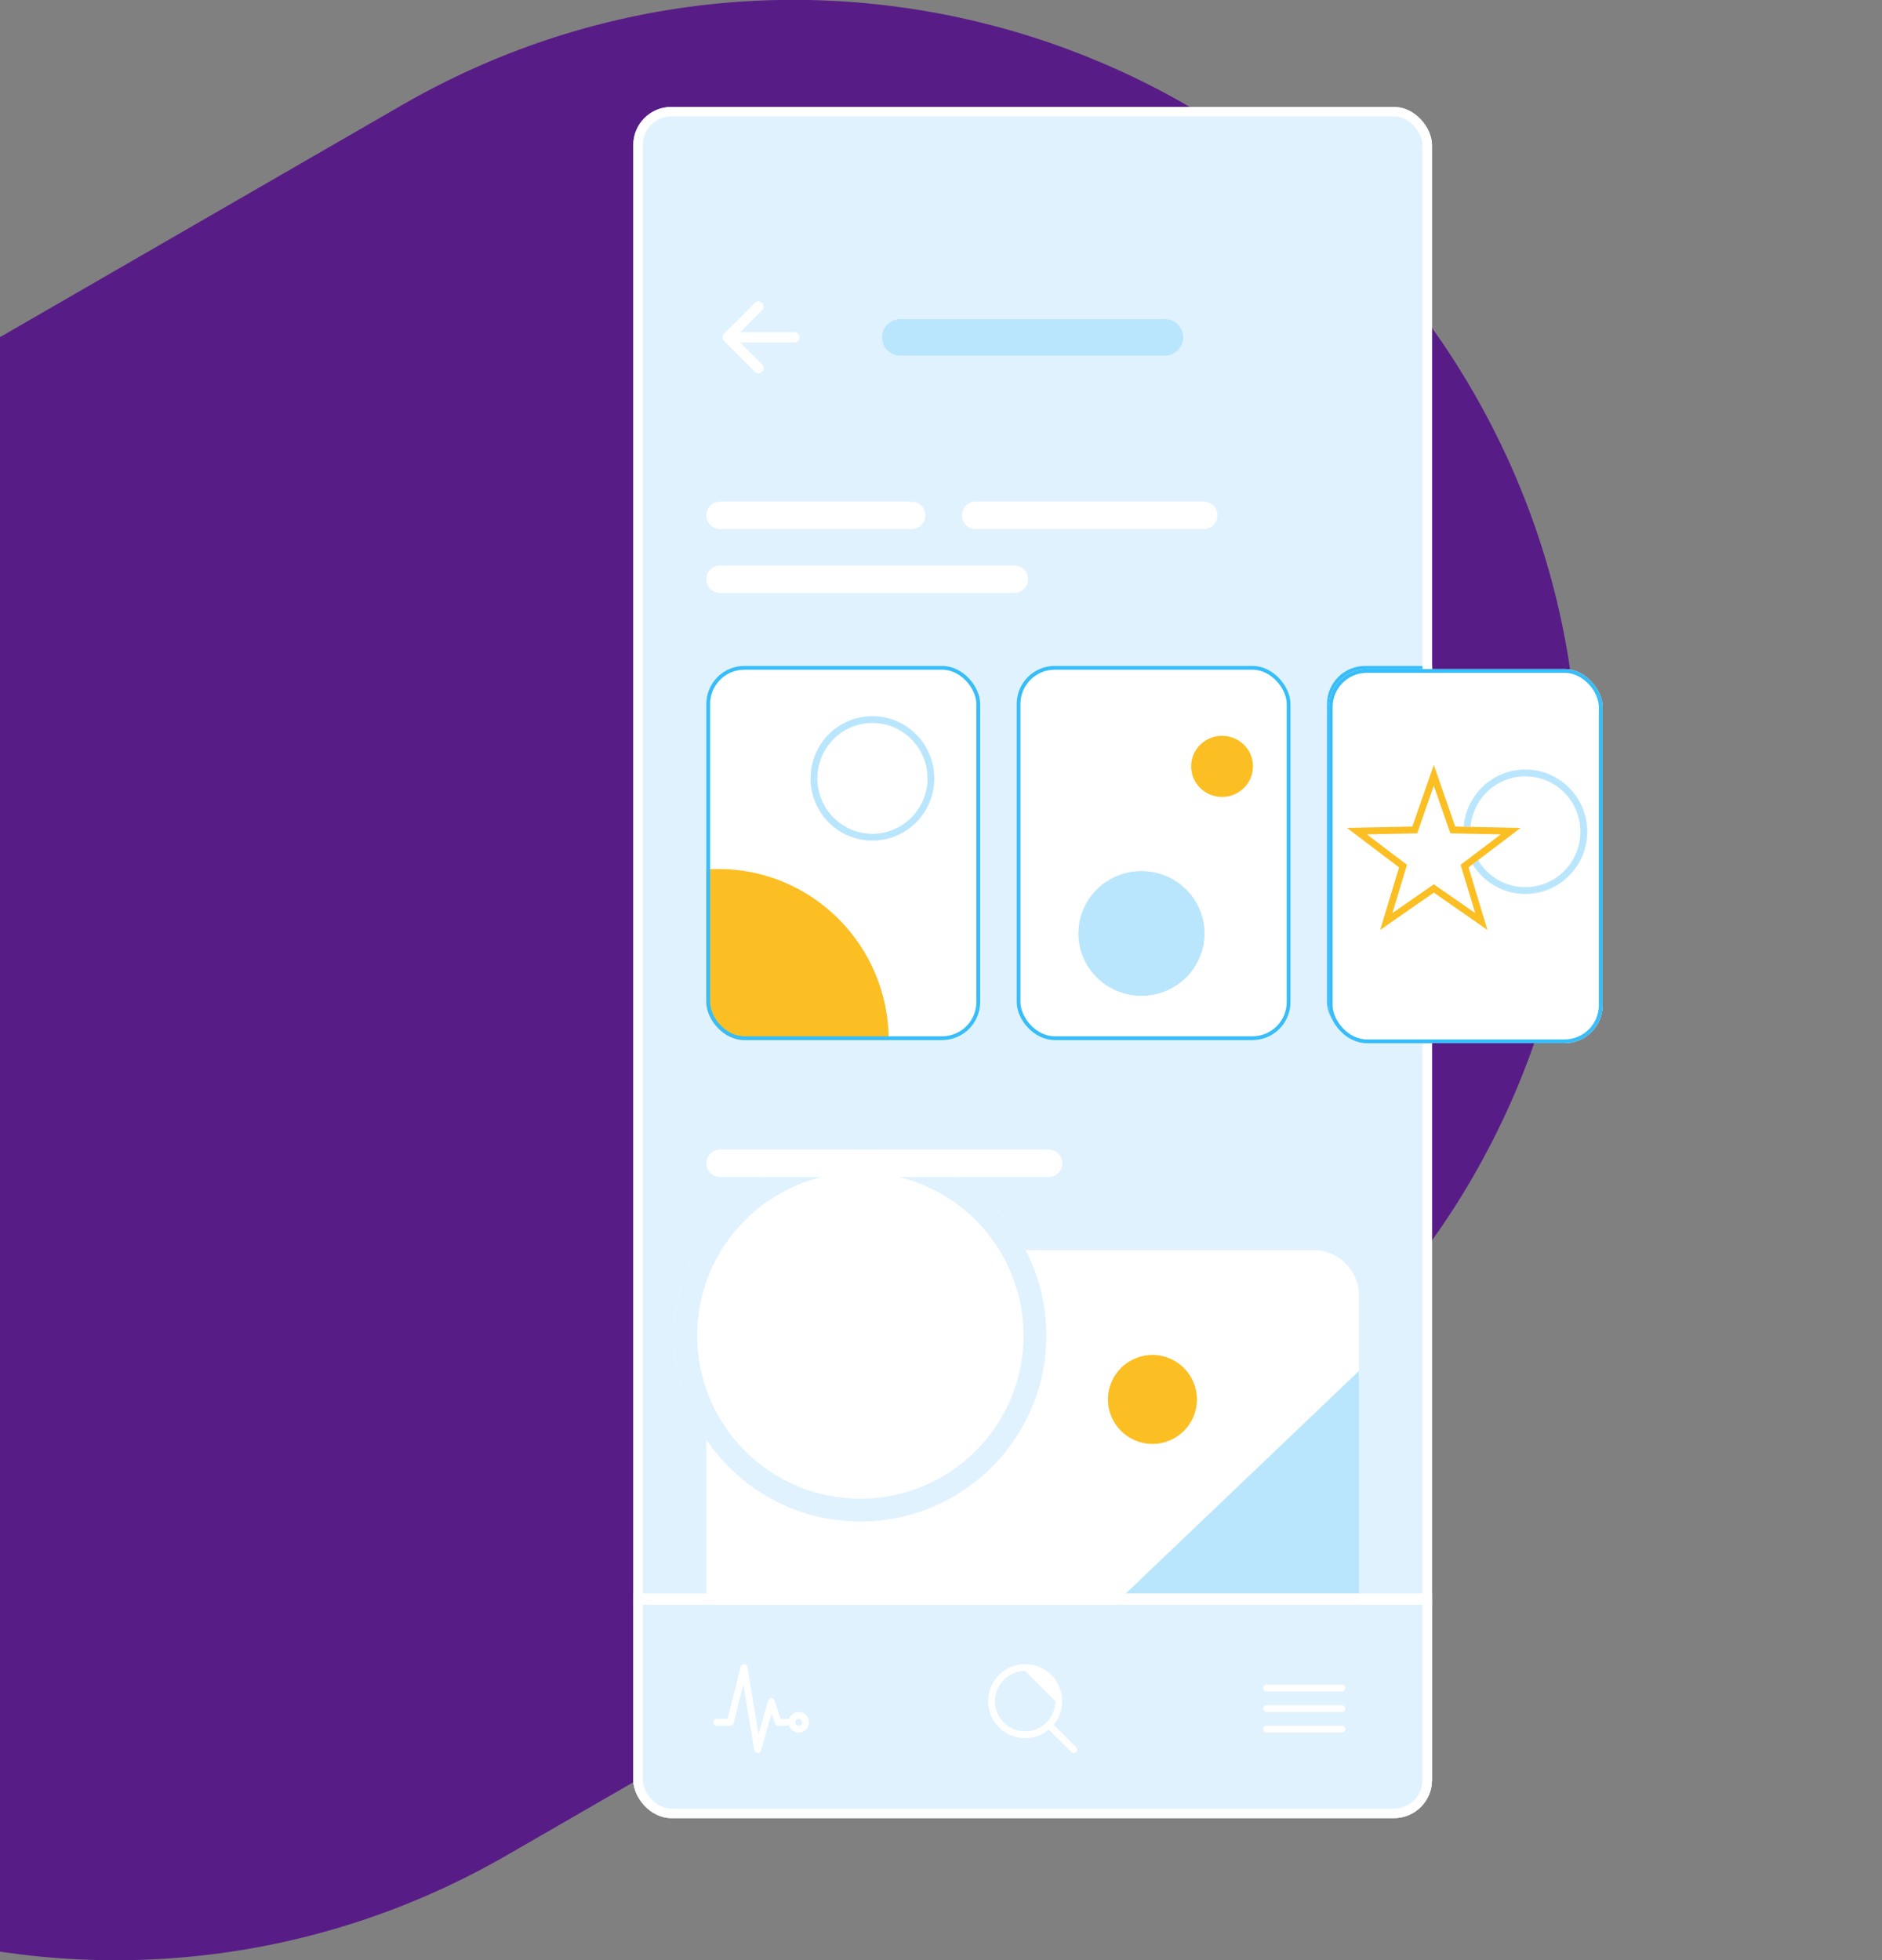 <?xml version="1.0" encoding="UTF-8" standalone="no" ?>
<!DOCTYPE svg PUBLIC "-//W3C//DTD SVG 1.1//EN" "http://www.w3.org/Graphics/SVG/1.1/DTD/svg11.dtd">
<svg xmlns="http://www.w3.org/2000/svg" xmlns:xlink="http://www.w3.org/1999/xlink" version="1.1" width="960" height="1000" viewBox="0 0 960 1000" xml:space="preserve">
<rect x="0" y="0" width="960" height="1000" fill="#808080" stroke="none"/>
<desc>Created with Fabric.js 5.2.4</desc>
<defs>
</defs>
<rect x="0" y="0" width="100%" height="100%" fill="transparent"></rect>
<g transform="matrix(0 0 0 0 0 0)" id="4dc1a602-747f-46a0-b26e-a8a025472d27"  >
</g>
<g transform="matrix(1 0 0 1 480 500)" id="80718238-1685-4766-81e3-54faac4b0709"  >
<rect style="stroke: none; stroke-width: 1; stroke-dasharray: none; stroke-linecap: butt; stroke-dashoffset: 0; stroke-linejoin: miter; stroke-miterlimit: 4; fill: rgb(255,255,255); fill-rule: nonzero; opacity: 1; visibility: hidden;" vector-effect="non-scaling-stroke"  x="-480" y="-500" rx="0" ry="0" width="960" height="1000" />
</g>
<g transform="matrix(1 0 0 1 231.88 500)"  >
<path style="stroke: rgb(0,0,0); stroke-width: 0; stroke-dasharray: none; stroke-linecap: butt; stroke-dashoffset: 0; stroke-linejoin: miter; stroke-miterlimit: 4; fill: rgb(88,28,135); fill-rule: nonzero; opacity: 1;" vector-effect="non-scaling-stroke"  transform=" translate(-0.27, -500.07)" d="M 27.068 946.479 C -164.249 1056.93 -408.886 991.386 -519.343 800.068 C -629.8 608.751 -564.25 364.115 -372.933 253.657 L -26.522 53.657 C 164.795 -56.8 409.432 8.75 519.892 200.067 C 630.342 391.385 564.792 636.021 373.479 746.478 L 27.068 946.479 Z" stroke-linecap="round" />
</g>
<g transform="matrix(0.97 0 0 0.97 548.01 491.05)"  >
<g style="" vector-effect="non-scaling-stroke"   >
		<g transform="matrix(1 0 0 1 -21.92 0)" clip-path="url(#CLIPPATH_44)"  >
<clipPath id="CLIPPATH_44" >
	<rect transform="matrix(1 0 0 1 0 0)" id="clip0_1_158" x="-210" y="-450" rx="20" ry="20" width="420" height="900" />
</clipPath>
<path style="stroke: none; stroke-width: 1; stroke-dasharray: none; stroke-linecap: butt; stroke-dashoffset: 0; stroke-linejoin: miter; stroke-miterlimit: 4; fill: rgb(224,242,254); fill-rule: nonzero; opacity: 1;" vector-effect="non-scaling-stroke"  transform=" translate(-230, -460)" d="M 20 10 L 440 10 L 440 910 L 20 910 L 20 10 Z" stroke-linecap="round" />
</g>
		<g transform="matrix(1 0 0 1 -21.92 268.8)" clip-path="url(#CLIPPATH_45)"  >
<clipPath id="CLIPPATH_45" >
	<rect transform="matrix(1 0 0 1 0 -268.8)" id="clip0_1_158" x="-210" y="-450" rx="20" ry="20" width="420" height="900" />
</clipPath>
<path style="stroke: none; stroke-width: 1; stroke-dasharray: none; stroke-linecap: butt; stroke-dashoffset: 0; stroke-linejoin: miter; stroke-miterlimit: 4; fill: rgb(255,255,255); fill-rule: nonzero; opacity: 1;" vector-effect="non-scaling-stroke"  transform=" translate(-230, -728.8)" d="M 58.4 635.2 C 58.4 621.945 69.145 611.2 82.4 611.2 L 377.6 611.2 C 390.855 611.2 401.6 621.945 401.6 635.2 L 401.6 822.4 C 401.6 835.655 390.855 846.4 377.6 846.4 L 82.4 846.4 C 69.145 846.4 58.4 835.655 58.4 822.4 L 58.4 635.2 Z" stroke-linecap="round" />
</g>
		<g transform="matrix(1 0 0 1 41.08 229.8)" clip-path="url(#CLIPPATH_46)"  >
<clipPath id="CLIPPATH_46" >
	<rect transform="matrix(1 0 0 1 -63 -229.8)" id="clip0_1_158" x="-210" y="-450" rx="20" ry="20" width="420" height="900" />
</clipPath>
<path style="stroke: none; stroke-width: 1; stroke-dasharray: none; stroke-linecap: butt; stroke-dashoffset: 0; stroke-linejoin: miter; stroke-miterlimit: 4; fill: rgb(251,191,36); fill-rule: nonzero; opacity: 1;" vector-effect="non-scaling-stroke"  transform=" translate(-293, -689.8)" d="M 316.4 689.8 C 316.4 702.724 305.924 713.2 293 713.2 C 280.077 713.2 269.6 702.724 269.6 689.8 C 269.6 676.877 280.077 666.4 293 666.4 C 305.924 666.4 316.4 676.877 316.4 689.8 Z" stroke-linecap="round" />
</g>
		<g transform="matrix(1 0 0 1 -112.52 196.2)" clip-path="url(#CLIPPATH_47)"  >
<clipPath id="CLIPPATH_47" >
	<rect transform="matrix(1 0 0 1 90.6 -196.2)" id="clip0_1_158" x="-210" y="-450" rx="20" ry="20" width="420" height="900" />
</clipPath>
<path style="stroke: none; stroke-width: 1; stroke-dasharray: none; stroke-linecap: butt; stroke-dashoffset: 0; stroke-linejoin: miter; stroke-miterlimit: 4; fill: rgb(255,255,255); fill-rule: nonzero; opacity: 1;" vector-effect="non-scaling-stroke"  transform=" translate(-139.4, -656.2)" d="M 237.2 656.2 C 237.2 710.213 193.413 754 139.4 754 C 85.386 754 41.6 710.213 41.6 656.2 C 41.6 602.187 85.386 558.4 139.4 558.4 C 193.413 558.4 237.2 602.187 237.2 656.2 Z" stroke-linecap="round" />
</g>
		<g transform="matrix(1 0 0 1 -112.52 196.2)" clip-path="url(#CLIPPATH_48)"  >
<clipPath id="CLIPPATH_48" >
	<rect transform="matrix(1 0 0 1 90.6 -196.2)" id="clip0_1_158" x="-210" y="-450" rx="20" ry="20" width="420" height="900" />
</clipPath>
<path style="stroke: none; stroke-width: 1; stroke-dasharray: none; stroke-linecap: butt; stroke-dashoffset: 0; stroke-linejoin: miter; stroke-miterlimit: 4; fill: rgb(224,242,254); fill-rule: evenodd; opacity: 1;" vector-effect="non-scaling-stroke"  transform=" translate(-139.4, -656.2)" d="M 139.4 742 C 186.786 742 225.2 703.586 225.2 656.2 C 225.2 608.814 186.786 570.4 139.4 570.4 C 92.014 570.4 53.6 608.814 53.6 656.2 C 53.6 703.586 92.014 742 139.4 742 Z M 139.4 754 C 193.413 754 237.2 710.213 237.2 656.2 C 237.2 602.187 193.413 558.4 139.4 558.4 C 85.386 558.4 41.6 602.187 41.6 656.2 C 41.6 710.213 85.386 754 139.4 754 Z" stroke-linecap="round" />
</g>
		<g transform="matrix(1 0 0 1 44.08 315.6)" clip-path="url(#CLIPPATH_49)"  >
<clipPath id="CLIPPATH_49" >
	<rect transform="matrix(1 0 0 1 -66 -315.6)" id="clip0_1_158" x="-210" y="-450" rx="20" ry="20" width="420" height="900" />
</clipPath>
<path style="stroke: none; stroke-width: 1; stroke-dasharray: none; stroke-linecap: butt; stroke-dashoffset: 0; stroke-linejoin: miter; stroke-miterlimit: 4; fill: rgb(186,230,253); fill-rule: nonzero; opacity: 1;" vector-effect="non-scaling-stroke"  transform=" translate(-296, -775.6)" d="M 401.6 876.4 L 190.4 876.4 L 401.6 674.8 L 401.6 876.4 Z" stroke-linecap="round" />
</g>
		<g transform="matrix(1 0 0 1 -99.92 105.6)" clip-path="url(#CLIPPATH_50)"  >
<clipPath id="CLIPPATH_50" >
	<rect transform="matrix(1 0 0 1 78 -105.6)" id="clip0_1_158" x="-210" y="-450" rx="20" ry="20" width="420" height="900" />
</clipPath>
<path style="stroke: none; stroke-width: 1; stroke-dasharray: none; stroke-linecap: butt; stroke-dashoffset: 0; stroke-linejoin: miter; stroke-miterlimit: 4; fill: rgb(255,255,255); fill-rule: nonzero; opacity: 1;" vector-effect="non-scaling-stroke"  transform=" translate(-152, -565.6)" d="M 58.4 565.6 C 58.4 561.624 61.624 558.4 65.6 558.4 L 238.4 558.4 C 242.376 558.4 245.6 561.624 245.6 565.6 C 245.6 569.577 242.376 572.8 238.4 572.8 L 65.6 572.8 C 61.624 572.8 58.4 569.577 58.4 565.6 Z" stroke-linecap="round" />
</g>
		<g transform="matrix(1 0 0 1 -21.92 392.4)" clip-path="url(#CLIPPATH_51)"  >
<clipPath id="CLIPPATH_51" >
	<rect transform="matrix(1 0 0 1 0 -392.4)" id="clip0_1_158" x="-210" y="-450" rx="20" ry="20" width="420" height="900" />
</clipPath>
<path style="stroke: none; stroke-width: 1; stroke-dasharray: none; stroke-linecap: butt; stroke-dashoffset: 0; stroke-linejoin: miter; stroke-miterlimit: 4; fill: rgb(224,242,254); fill-rule: nonzero; opacity: 1;" vector-effect="non-scaling-stroke"  transform=" translate(-230, -852.4)" d="M 20 794.8 L 440 794.8 L 440 910 L 20 910 L 20 794.8 Z" stroke-linecap="round" />
</g>
		<g transform="matrix(1 0 0 1 -21.92 334.8)" clip-path="url(#CLIPPATH_52)"  >
<clipPath id="CLIPPATH_52" >
	<rect transform="matrix(1 0 0 1 0 -334.8)" id="clip0_1_158" x="-210" y="-450" rx="20" ry="20" width="420" height="900" />
</clipPath>
<path style="stroke: none; stroke-width: 1; stroke-dasharray: none; stroke-linecap: butt; stroke-dashoffset: 0; stroke-linejoin: miter; stroke-miterlimit: 4; fill: rgb(255,255,255); fill-rule: nonzero; opacity: 1;" vector-effect="non-scaling-stroke"  transform=" translate(-230, -794.8)" d="M 20 797.8 L 440 797.8 L 440 791.8 L 20 791.8 L 20 797.8 Z" stroke-linecap="round" />
</g>
		<g transform="matrix(1 0 0 1 -168.32 392.4)" clip-path="url(#CLIPPATH_53)"  >
<clipPath id="CLIPPATH_53" >
	<rect transform="matrix(1 0 0 1 146.4 -392.4)" id="clip0_1_158" x="-210" y="-450" rx="20" ry="20" width="420" height="900" />
</clipPath>
<path style="stroke: none; stroke-width: 1; stroke-dasharray: none; stroke-linecap: butt; stroke-dashoffset: 0; stroke-linejoin: miter; stroke-miterlimit: 4; fill: rgb(255,255,255); fill-rule: evenodd; opacity: 1;" vector-effect="non-scaling-stroke"  transform=" translate(-83.6, -852.4)" d="M 78.272 829.002 C 79.124 829.036 79.835 829.663 79.975 830.504 L 85.863 865.828 L 90.869 848.306 C 91.086 847.547 91.772 847.018 92.561 847.001 C 93.35 846.984 94.058 847.482 94.308 848.231 L 97.497 857.8 L 103.4 857.8 C 104.394 857.8 105.2 858.606 105.2 859.6 C 105.2 860.594 104.394 861.4 103.4 861.4 L 96.2 861.4 C 95.425 861.4 94.737 860.904 94.492 860.169 L 92.732 854.889 L 87.131 874.495 C 86.9 875.304 86.138 875.845 85.298 875.797 C 84.458 875.75 83.763 875.126 83.624 874.296 L 77.847 839.633 L 72.746 860.037 C 72.546 860.838 71.826 861.4 71 861.4 L 63.8 861.4 C 62.806 861.4 62 860.594 62 859.6 C 62 858.606 62.806 857.8 63.8 857.8 L 69.595 857.8 L 76.454 830.364 C 76.661 829.536 77.42 828.968 78.272 829.002 Z" stroke-linecap="round" />
</g>
		<g transform="matrix(1 0 0 1 -144.92 399.6)" clip-path="url(#CLIPPATH_54)"  >
<clipPath id="CLIPPATH_54" >
	<rect transform="matrix(1 0 0 1 123 -399.6)" id="clip0_1_158" x="-210" y="-450" rx="20" ry="20" width="420" height="900" />
</clipPath>
<path style="stroke: none; stroke-width: 1; stroke-dasharray: none; stroke-linecap: butt; stroke-dashoffset: 0; stroke-linejoin: miter; stroke-miterlimit: 4; fill: rgb(255,255,255); fill-rule: evenodd; opacity: 1;" vector-effect="non-scaling-stroke"  transform=" translate(-107, -859.6)" d="M 107 857.8 C 106.006 857.8 105.2 858.606 105.2 859.6 C 105.2 860.595 106.006 861.4 107 861.4 C 107.994 861.4 108.8 860.595 108.8 859.6 C 108.8 858.606 107.994 857.8 107 857.8 Z M 101.6 859.6 C 101.6 856.618 104.018 854.2 107 854.2 C 109.982 854.2 112.4 856.618 112.4 859.6 C 112.4 862.583 109.982 865 107 865 C 104.018 865 101.6 862.583 101.6 859.6 Z" stroke-linecap="round" />
</g>
		<g transform="matrix(1 0 0 1 -25.85 388.47)" clip-path="url(#CLIPPATH_55)"  >
<clipPath id="CLIPPATH_55" >
	<rect transform="matrix(1 0 0 1 3.93 -388.47)" id="clip0_1_158" x="-210" y="-450" rx="20" ry="20" width="420" height="900" />
</clipPath>
<path style="stroke: none; stroke-width: 1; stroke-dasharray: none; stroke-linecap: butt; stroke-dashoffset: 0; stroke-linejoin: miter; stroke-miterlimit: 4; fill: rgb(255,255,255); fill-rule: evenodd; opacity: 1;" vector-effect="non-scaling-stroke"  transform=" translate(-226.07, -848.47)" d="M 215.254 832.282 C 218.457 830.142 222.221 829 226.073 829 L 226.073 830.8 L 226.073 829 C 231.237 829.001 236.19 831.052 239.842 834.704 C 243.493 838.356 245.545 843.308 245.545 848.473 L 245.545 848.473 C 245.545 852.324 244.403 856.089 242.264 859.291 C 240.124 862.494 237.083 864.989 233.525 866.463 C 229.966 867.937 226.051 868.323 222.274 867.571 C 218.496 866.82 215.027 864.965 212.303 862.242 C 209.58 859.519 207.726 856.049 206.974 852.272 C 206.223 848.494 206.608 844.579 208.082 841.021 C 209.556 837.463 212.052 834.422 215.254 832.282 Z M 226.073 832.6 C 222.933 832.6 219.865 833.531 217.254 835.275 C 214.644 837.019 212.61 839.498 211.408 842.399 C 210.207 845.299 209.893 848.49 210.505 851.569 C 211.117 854.648 212.629 857.477 214.849 859.697 C 217.069 861.916 219.897 863.428 222.976 864.041 C 226.055 864.653 229.247 864.339 232.147 863.137 C 235.047 861.936 237.526 859.901 239.27 857.291 C 241.014 854.681 241.945 851.612 241.945 848.473" stroke-linecap="round" />
</g>
		<g transform="matrix(1 0 0 1 -6.49 407.83)" clip-path="url(#CLIPPATH_56)"  >
<clipPath id="CLIPPATH_56" >
	<rect transform="matrix(1 0 0 1 -15.43 -407.83)" id="clip0_1_158" x="-210" y="-450" rx="20" ry="20" width="420" height="900" />
</clipPath>
<path style="stroke: none; stroke-width: 1; stroke-dasharray: none; stroke-linecap: butt; stroke-dashoffset: 0; stroke-linejoin: miter; stroke-miterlimit: 4; fill: rgb(255,255,255); fill-rule: evenodd; opacity: 1;" vector-effect="non-scaling-stroke"  transform=" translate(-245.43, -867.83)" d="M 237.985 860.385 C 238.688 859.682 239.827 859.682 240.53 860.385 L 252.873 872.728 C 253.576 873.43 253.576 874.57 252.873 875.273 C 252.17 875.976 251.03 875.976 250.327 875.273 L 237.985 862.931 C 237.282 862.228 237.282 861.088 237.985 860.385 Z" stroke-linecap="round" />
</g>
		<g transform="matrix(1 0 0 1 120.88 381.6)" clip-path="url(#CLIPPATH_57)"  >
<clipPath id="CLIPPATH_57" >
	<rect transform="matrix(1 0 0 1 -142.8 -381.6)" id="clip0_1_158" x="-210" y="-450" rx="20" ry="20" width="420" height="900" />
</clipPath>
<path style="stroke: none; stroke-width: 1; stroke-dasharray: none; stroke-linecap: butt; stroke-dashoffset: 0; stroke-linejoin: miter; stroke-miterlimit: 4; fill: rgb(255,255,255); fill-rule: evenodd; opacity: 1;" vector-effect="non-scaling-stroke"  transform=" translate(-372.8, -841.6)" d="M 351.2 841.6 C 351.2 840.606 352.006 839.8 353 839.8 L 392.6 839.8 C 393.594 839.8 394.4 840.606 394.4 841.6 C 394.4 842.594 393.594 843.4 392.6 843.4 L 353 843.4 C 352.006 843.4 351.2 842.594 351.2 841.6 Z" stroke-linecap="round" />
</g>
		<g transform="matrix(1 0 0 1 120.88 392.4)" clip-path="url(#CLIPPATH_58)"  >
<clipPath id="CLIPPATH_58" >
	<rect transform="matrix(1 0 0 1 -142.8 -392.4)" id="clip0_1_158" x="-210" y="-450" rx="20" ry="20" width="420" height="900" />
</clipPath>
<path style="stroke: none; stroke-width: 1; stroke-dasharray: none; stroke-linecap: butt; stroke-dashoffset: 0; stroke-linejoin: miter; stroke-miterlimit: 4; fill: rgb(255,255,255); fill-rule: evenodd; opacity: 1;" vector-effect="non-scaling-stroke"  transform=" translate(-372.8, -852.4)" d="M 351.2 852.4 C 351.2 851.406 352.006 850.6 353 850.6 L 392.6 850.6 C 393.594 850.6 394.4 851.406 394.4 852.4 C 394.4 853.394 393.594 854.2 392.6 854.2 L 353 854.2 C 352.006 854.2 351.2 853.394 351.2 852.4 Z" stroke-linecap="round" />
</g>
		<g transform="matrix(1 0 0 1 120.88 403.2)" clip-path="url(#CLIPPATH_59)"  >
<clipPath id="CLIPPATH_59" >
	<rect transform="matrix(1 0 0 1 -142.8 -403.2)" id="clip0_1_158" x="-210" y="-450" rx="20" ry="20" width="420" height="900" />
</clipPath>
<path style="stroke: none; stroke-width: 1; stroke-dasharray: none; stroke-linecap: butt; stroke-dashoffset: 0; stroke-linejoin: miter; stroke-miterlimit: 4; fill: rgb(255,255,255); fill-rule: evenodd; opacity: 1;" vector-effect="non-scaling-stroke"  transform=" translate(-372.8, -863.2)" d="M 351.2 863.2 C 351.2 862.206 352.006 861.4 353 861.4 L 392.6 861.4 C 393.594 861.4 394.4 862.206 394.4 863.2 C 394.4 864.195 393.594 865 392.6 865 L 353 865 C 352.006 865 351.2 864.195 351.2 863.2 Z" stroke-linecap="round" />
</g>
		<g transform="matrix(1 0 0 1 -174.17 -328.8)" clip-path="url(#CLIPPATH_60)"  >
<clipPath id="CLIPPATH_60" >
	<rect transform="matrix(1 0 0 1 152.25 328.8)" id="clip0_1_158" x="-210" y="-450" rx="20" ry="20" width="420" height="900" />
</clipPath>
<path style="stroke: none; stroke-width: 1; stroke-dasharray: none; stroke-linecap: butt; stroke-dashoffset: 0; stroke-linejoin: miter; stroke-miterlimit: 4; fill: rgb(255,255,255); fill-rule: evenodd; opacity: 1;" vector-effect="non-scaling-stroke"  transform=" translate(-77.75, -131.2)" d="M 87.759 113.091 C 88.814 114.145 88.814 115.855 87.759 116.909 L 73.468 131.2 L 87.759 145.491 C 88.814 146.545 88.814 148.255 87.759 149.309 C 86.705 150.363 84.995 150.363 83.941 149.309 L 67.741 133.109 C 66.686 132.055 66.686 130.345 67.741 129.291 L 83.941 113.091 C 84.995 112.036 86.705 112.036 87.759 113.091 Z" stroke-linecap="round" />
</g>
		<g transform="matrix(1 0 0 1 -163.59 -328.8)" clip-path="url(#CLIPPATH_61)"  >
<clipPath id="CLIPPATH_61" >
	<rect transform="matrix(1 0 0 1 141.68 328.8)" id="clip0_1_158" x="-210" y="-450" rx="20" ry="20" width="420" height="900" />
</clipPath>
<path style="stroke: none; stroke-width: 1; stroke-dasharray: none; stroke-linecap: butt; stroke-dashoffset: 0; stroke-linejoin: miter; stroke-miterlimit: 4; fill: rgb(255,255,255); fill-rule: evenodd; opacity: 1;" vector-effect="non-scaling-stroke"  transform=" translate(-88.33, -131.2)" d="M 69.2 131.2 C 69.2 129.709 70.409 128.5 71.9 128.5 L 104.75 128.5 C 106.241 128.5 107.45 129.709 107.45 131.2 C 107.45 132.691 106.241 133.9 104.75 133.9 L 71.9 133.9 C 70.409 133.9 69.2 132.691 69.2 131.2 Z" stroke-linecap="round" />
</g>
		<g transform="matrix(1 0 0 1 -21.92 -328.8)" clip-path="url(#CLIPPATH_62)"  >
<clipPath id="CLIPPATH_62" >
	<rect transform="matrix(1 0 0 1 0 328.8)" id="clip0_1_158" x="-210" y="-450" rx="20" ry="20" width="420" height="900" />
</clipPath>
<path style="stroke: none; stroke-width: 1; stroke-dasharray: none; stroke-linecap: butt; stroke-dashoffset: 0; stroke-linejoin: miter; stroke-miterlimit: 4; fill: rgb(186,230,253); fill-rule: nonzero; opacity: 1;" vector-effect="non-scaling-stroke"  transform=" translate(-230, -131.2)" d="M 150.8 131.2 C 150.8 125.898 155.098 121.6 160.4 121.6 L 299.6 121.6 C 304.902 121.6 309.2 125.898 309.2 131.2 C 309.2 136.502 304.902 140.8 299.6 140.8 L 160.4 140.8 C 155.098 140.8 150.8 136.502 150.8 131.2 Z" stroke-linecap="round" />
</g>
		<g transform="matrix(1 0 0 1 -135.92 -235.2)" clip-path="url(#CLIPPATH_63)"  >
<clipPath id="CLIPPATH_63" >
	<rect transform="matrix(1 0 0 1 114 235.2)" id="clip0_1_158" x="-210" y="-450" rx="20" ry="20" width="420" height="900" />
</clipPath>
<path style="stroke: none; stroke-width: 1; stroke-dasharray: none; stroke-linecap: butt; stroke-dashoffset: 0; stroke-linejoin: miter; stroke-miterlimit: 4; fill: rgb(255,255,255); fill-rule: nonzero; opacity: 1;" vector-effect="non-scaling-stroke"  transform=" translate(-116, -224.8)" d="M 58.4 224.8 C 58.4 220.824 61.624 217.6 65.6 217.6 L 166.4 217.6 C 170.376 217.6 173.6 220.824 173.6 224.8 C 173.6 228.777 170.376 232 166.4 232 L 65.6 232 C 61.624 232 58.4 228.777 58.4 224.8 Z" stroke-linecap="round" />
</g>
		<g transform="matrix(1 0 0 1 -108.92 -201.6)" clip-path="url(#CLIPPATH_64)"  >
<clipPath id="CLIPPATH_64" >
	<rect transform="matrix(1 0 0 1 87 201.6)" id="clip0_1_158" x="-210" y="-450" rx="20" ry="20" width="420" height="900" />
</clipPath>
<path style="stroke: none; stroke-width: 1; stroke-dasharray: none; stroke-linecap: butt; stroke-dashoffset: 0; stroke-linejoin: miter; stroke-miterlimit: 4; fill: rgb(255,255,255); fill-rule: nonzero; opacity: 1;" vector-effect="non-scaling-stroke"  transform=" translate(-143, -258.4)" d="M 58.4 258.4 C 58.4 254.424 61.624 251.2 65.6 251.2 L 220.4 251.2 C 224.376 251.2 227.6 254.424 227.6 258.4 C 227.6 262.377 224.376 265.6 220.4 265.6 L 65.6 265.6 C 61.624 265.6 58.4 262.377 58.4 258.4 Z" stroke-linecap="round" />
</g>
		<g transform="matrix(1 0 0 1 8.08 -235.2)" clip-path="url(#CLIPPATH_65)"  >
<clipPath id="CLIPPATH_65" >
	<rect transform="matrix(1 0 0 1 -30 235.2)" id="clip0_1_158" x="-210" y="-450" rx="20" ry="20" width="420" height="900" />
</clipPath>
<path style="stroke: none; stroke-width: 1; stroke-dasharray: none; stroke-linecap: butt; stroke-dashoffset: 0; stroke-linejoin: miter; stroke-miterlimit: 4; fill: rgb(255,255,255); fill-rule: nonzero; opacity: 1;" vector-effect="non-scaling-stroke"  transform=" translate(-260, -224.8)" d="M 192.8 224.8 C 192.8 220.824 196.024 217.6 200 217.6 L 320 217.6 C 323.976 217.6 327.2 220.824 327.2 224.8 C 327.2 228.777 323.976 232 320 232 L 200 232 C 196.024 232 192.8 228.777 192.8 224.8 Z" stroke-linecap="round" />
</g>
		<g transform="matrix(1 0 0 1 -121.52 -57.6)" clip-path="url(#CLIPPATH_66)"  >
<clipPath id="CLIPPATH_66" >
	<rect transform="matrix(1 0 0 1 0 0)" id="clip1_1_158" clip-path="url(#undefined)" x="-72" y="-98.4" rx="20" ry="20" width="144" height="196.8" />
</clipPath>
<rect style="stroke: none; stroke-width: 1; stroke-dasharray: none; stroke-linecap: butt; stroke-dashoffset: 0; stroke-linejoin: miter; stroke-miterlimit: 4; fill: rgb(255,255,255); fill-rule: nonzero; opacity: 1;" vector-effect="non-scaling-stroke"  x="-72" y="-98.4" rx="20" ry="20" width="144" height="196.8" />
</g>
		<g transform="matrix(1 0 0 1 -187.24 40.97)" clip-path="url(#CLIPPATH_67)"  >
<clipPath id="CLIPPATH_67" >
	<rect transform="matrix(1 0 0 1 65.72 -98.57)" id="clip1_1_158" clip-path="url(#undefined)" x="-72" y="-98.4" rx="20" ry="20" width="144" height="196.8" />
</clipPath>
<path style="stroke: none; stroke-width: 1; stroke-dasharray: none; stroke-linecap: butt; stroke-dashoffset: 0; stroke-linejoin: miter; stroke-miterlimit: 4; fill: rgb(251,191,36); fill-rule: nonzero; opacity: 1;" vector-effect="non-scaling-stroke"  transform=" translate(-64.68, -500.97)" d="M 154.323 500.97 C 154.323 550.77 114.189 591.14 64.681 591.14 C 15.173 591.14 -24.961 550.77 -24.961 500.97 C -24.961 451.171 15.173 410.8 64.681 410.8 C 114.189 410.8 154.323 451.171 154.323 500.97 Z" stroke-linecap="round" />
</g>
		<g transform="matrix(1 0 0 1 -106.17 -96.84)" clip-path="url(#CLIPPATH_68)"  >
<clipPath id="CLIPPATH_68" >
	<rect transform="matrix(1 0 0 1 -15.36 39.24)" id="clip1_1_158" clip-path="url(#undefined)" x="-72" y="-98.4" rx="20" ry="20" width="144" height="196.8" />
</clipPath>
<path style="stroke: none; stroke-width: 1; stroke-dasharray: none; stroke-linecap: butt; stroke-dashoffset: 0; stroke-linejoin: miter; stroke-miterlimit: 4; fill: rgb(255,255,255); fill-rule: nonzero; opacity: 1;" vector-effect="non-scaling-stroke"  transform=" translate(-145.76, -363.16)" d="M 178.303 363.156 C 178.303 381.236 163.732 395.893 145.758 395.893 C 127.784 395.893 113.213 381.236 113.213 363.156 C 113.213 345.076 127.784 330.419 145.758 330.419 C 163.732 330.419 178.303 345.076 178.303 363.156 Z" stroke-linecap="round" />
</g>
		<g transform="matrix(1 0 0 1 -106.17 -96.84)" clip-path="url(#CLIPPATH_69)"  >
<clipPath id="CLIPPATH_69" >
	<rect transform="matrix(1 0 0 1 -15.36 39.24)" id="clip1_1_158" clip-path="url(#undefined)" x="-72" y="-98.4" rx="20" ry="20" width="144" height="196.8" />
</clipPath>
<path style="stroke: none; stroke-width: 1; stroke-dasharray: none; stroke-linecap: butt; stroke-dashoffset: 0; stroke-linejoin: miter; stroke-miterlimit: 4; fill: rgb(186,230,253); fill-rule: evenodd; opacity: 1;" vector-effect="non-scaling-stroke"  transform=" translate(-145.76, -363.16)" d="M 145.758 392.293 C 161.724 392.293 174.703 379.268 174.703 363.156 C 174.703 347.044 161.724 334.019 145.758 334.019 C 129.792 334.019 116.813 347.044 116.813 363.156 C 116.813 379.268 129.792 392.293 145.758 392.293 Z M 145.758 395.893 C 163.732 395.893 178.303 381.236 178.303 363.156 C 178.303 345.076 163.732 330.419 145.758 330.419 C 127.784 330.419 113.213 345.076 113.213 363.156 C 113.213 381.236 127.784 395.893 145.758 395.893 Z" stroke-linecap="round" />
</g>
		<g transform="matrix(1 0 0 1 -121.52 -57.6)" clip-path="url(#CLIPPATH_70)"  >
<clipPath id="CLIPPATH_70" >
	<rect transform="matrix(1 0 0 1 99.6 57.6)" id="clip0_1_158" x="-210" y="-450" rx="20" ry="20" width="420" height="900" />
</clipPath>
<rect style="stroke: rgb(56,189,248); stroke-width: 2; stroke-dasharray: none; stroke-linecap: butt; stroke-dashoffset: 0; stroke-linejoin: miter; stroke-miterlimit: 4; fill: none; fill-rule: nonzero; opacity: 1;" vector-effect="non-scaling-stroke"  x="-71" y="-97.4" rx="19" ry="19" width="142" height="194.8" />
</g>
		<g transform="matrix(1 0 0 1 41.68 -57.6)" clip-path="url(#CLIPPATH_71)"  >
<clipPath id="CLIPPATH_71" >
	<rect transform="matrix(1 0 0 1 -63.6 57.6)" id="clip0_1_158" x="-210" y="-450" rx="20" ry="20" width="420" height="900" />
</clipPath>
<rect style="stroke: none; stroke-width: 1; stroke-dasharray: none; stroke-linecap: butt; stroke-dashoffset: 0; stroke-linejoin: miter; stroke-miterlimit: 4; fill: rgb(255,255,255); fill-rule: nonzero; opacity: 1;" vector-effect="non-scaling-stroke"  x="-72" y="-98.4" rx="20" ry="20" width="144" height="196.8" />
</g>
		<g transform="matrix(1 0 0 1 41.68 -57.6)" clip-path="url(#CLIPPATH_72)"  >
<clipPath id="CLIPPATH_72" >
	<rect transform="matrix(1 0 0 1 -63.6 57.6)" id="clip0_1_158" x="-210" y="-450" rx="20" ry="20" width="420" height="900" />
</clipPath>
<rect style="stroke: rgb(56,189,248); stroke-width: 2; stroke-dasharray: none; stroke-linecap: butt; stroke-dashoffset: 0; stroke-linejoin: miter; stroke-miterlimit: 4; fill: none; fill-rule: nonzero; opacity: 1;" vector-effect="non-scaling-stroke"  x="-71" y="-97.4" rx="19" ry="19" width="142" height="194.8" />
</g>
		<g transform="matrix(1 0 0 1 77.68 -103.16)" clip-path="url(#CLIPPATH_73)"  >
<clipPath id="CLIPPATH_73" >
	<rect transform="matrix(1 0 0 1 -99.6 103.16)" id="clip0_1_158" x="-210" y="-450" rx="20" ry="20" width="420" height="900" />
</clipPath>
<path style="stroke: none; stroke-width: 1; stroke-dasharray: none; stroke-linecap: butt; stroke-dashoffset: 0; stroke-linejoin: miter; stroke-miterlimit: 4; fill: rgb(251,191,36); fill-rule: nonzero; opacity: 1;" vector-effect="non-scaling-stroke"  transform=" translate(-329.6, -356.84)" d="M 345.858 356.839 C 345.858 365.72 338.579 372.92 329.6 372.92 C 320.621 372.92 313.342 365.72 313.342 356.839 C 313.342 347.957 320.621 340.757 329.6 340.757 C 338.579 340.757 345.858 347.957 345.858 356.839 Z" stroke-linecap="round" />
</g>
		<g transform="matrix(1 0 0 1 35.3 -15.29)" clip-path="url(#CLIPPATH_74)"  >
<clipPath id="CLIPPATH_74" >
	<rect transform="matrix(1 0 0 1 -57.21 15.29)" id="clip0_1_158" x="-210" y="-450" rx="20" ry="20" width="420" height="900" />
</clipPath>
<path style="stroke: none; stroke-width: 1; stroke-dasharray: none; stroke-linecap: butt; stroke-dashoffset: 0; stroke-linejoin: miter; stroke-miterlimit: 4; fill: rgb(186,230,253); fill-rule: nonzero; opacity: 1;" vector-effect="non-scaling-stroke"  transform=" translate(-287.21, -444.71)" d="M 320.31 444.711 C 320.31 462.791 305.492 477.448 287.213 477.448 C 268.934 477.448 254.116 462.791 254.116 444.711 C 254.116 426.631 268.934 411.974 287.213 411.974 C 305.492 411.974 320.31 426.631 320.31 444.711 Z" stroke-linecap="round" />
</g>
		<g transform="matrix(1 0 0 1 35.3 -15.29)" clip-path="url(#CLIPPATH_75)"  >
<clipPath id="CLIPPATH_75" >
	<rect transform="matrix(1 0 0 1 -57.21 15.29)" id="clip0_1_158" x="-210" y="-450" rx="20" ry="20" width="420" height="900" />
</clipPath>
<path style="stroke: none; stroke-width: 1; stroke-dasharray: none; stroke-linecap: butt; stroke-dashoffset: 0; stroke-linejoin: miter; stroke-miterlimit: 4; fill: rgb(186,230,253); fill-rule: evenodd; opacity: 1;" vector-effect="non-scaling-stroke"  transform=" translate(-287.21, -444.71)" d="M 287.213 473.848 C 303.541 473.848 316.71 460.766 316.71 444.711 C 316.71 428.656 303.541 415.574 287.213 415.574 C 270.885 415.574 257.716 428.656 257.716 444.711 C 257.716 460.766 270.885 473.848 287.213 473.848 Z M 287.213 477.448 C 305.492 477.448 320.31 462.791 320.31 444.711 C 320.31 426.631 305.492 411.974 287.213 411.974 C 268.934 411.974 254.116 426.631 254.116 444.711 C 254.116 462.791 268.934 477.448 287.213 477.448 Z" stroke-linecap="round" />
</g>
		<g transform="matrix(1 0 0 1 204.88 -57.6)" clip-path="url(#CLIPPATH_76)"  >
<clipPath id="CLIPPATH_76" >
	<rect transform="matrix(1 0 0 1 -226.8 57.6)" id="clip0_1_158" x="-210" y="-450" rx="20" ry="20" width="420" height="900" />
</clipPath>
<rect style="stroke: none; stroke-width: 1; stroke-dasharray: none; stroke-linecap: butt; stroke-dashoffset: 0; stroke-linejoin: miter; stroke-miterlimit: 4; fill: rgb(255,255,255); fill-rule: nonzero; opacity: 1;" vector-effect="non-scaling-stroke"  x="-72" y="-98.4" rx="20" ry="20" width="144" height="196.8" />
</g>
		<g transform="matrix(1 0 0 1 204.88 -57.6)" clip-path="url(#CLIPPATH_77)"  >
<clipPath id="CLIPPATH_77" >
	<rect transform="matrix(1 0 0 1 -226.8 57.6)" id="clip0_1_158" x="-210" y="-450" rx="20" ry="20" width="420" height="900" />
</clipPath>
<rect style="stroke: rgb(56,189,248); stroke-width: 2; stroke-dasharray: none; stroke-linecap: butt; stroke-dashoffset: 0; stroke-linejoin: miter; stroke-miterlimit: 4; fill: none; fill-rule: nonzero; opacity: 1;" vector-effect="non-scaling-stroke"  x="-71" y="-97.4" rx="19" ry="19" width="142" height="194.8" />
</g>
		<g transform="matrix(1 0 0 1 188.08 -62.18)" clip-path="url(#CLIPPATH_78)"  >
<clipPath id="CLIPPATH_78" >
	<rect transform="matrix(1 0 0 1 -210 62.18)" id="clip0_1_158" x="-210" y="-450" rx="20" ry="20" width="420" height="900" />
</clipPath>
<path style="stroke: none; stroke-width: 1; stroke-dasharray: none; stroke-linecap: butt; stroke-dashoffset: 0; stroke-linejoin: miter; stroke-miterlimit: 4; fill: rgb(255,255,255); fill-rule: nonzero; opacity: 1;" vector-effect="non-scaling-stroke"  transform=" translate(-440, -397.82)" d="M 440 354.4 L 451.285 386.867 L 485.651 387.567 L 458.26 408.333 L 468.214 441.233 L 440 421.6 L 411.786 441.233 L 421.74 408.333 L 394.349 387.567 L 428.714 386.867 L 440 354.4 Z" stroke-linecap="round" />
</g>
		<g transform="matrix(1 0 0 1 188.08 -62.18)" clip-path="url(#CLIPPATH_79)"  >
<clipPath id="CLIPPATH_79" >
	<rect transform="matrix(1 0 0 1 -210 62.18)" id="clip0_1_158" x="-210" y="-450" rx="20" ry="20" width="420" height="900" />
</clipPath>
<path style="stroke: none; stroke-width: 1; stroke-dasharray: none; stroke-linecap: butt; stroke-dashoffset: 0; stroke-linejoin: miter; stroke-miterlimit: 4; fill: rgb(251,191,36); fill-rule: evenodd; opacity: 1;" vector-effect="non-scaling-stroke"  transform=" translate(-440, -397.82)" d="M 451.285 386.867 L 440 354.4 L 428.714 386.867 L 394.349 387.567 L 421.74 408.333 L 411.786 441.233 L 440 421.6 L 468.214 441.233 L 458.26 408.333 L 485.651 387.567 L 451.285 386.867 Z M 475.223 390.955 L 448.708 390.415 L 440 365.365 L 431.292 390.415 L 404.777 390.955 L 425.911 406.978 L 418.231 432.362 L 440 417.214 L 461.769 432.362 L 454.089 406.978 L 475.223 390.955 Z" stroke-linecap="round" />
</g>
		<g transform="matrix(1 0 0 1 -21.92 0)"  >
<rect style="stroke: rgb(255,255,255); stroke-width: 5; stroke-dasharray: none; stroke-linecap: butt; stroke-dashoffset: 0; stroke-linejoin: miter; stroke-miterlimit: 4; fill: none; fill-rule: nonzero; opacity: 1;" vector-effect="non-scaling-stroke"  x="-207.5" y="-447.5" rx="17.5" ry="17.5" width="415" height="895" />
</g>
</g>
</g>
<g transform="matrix(0.97 0 0 0.97 747.67 436.77)"  >
<g style="" vector-effect="non-scaling-stroke"   >
		<g transform="matrix(1 0 0 1 0 0)"  >
<rect style="stroke: none; stroke-width: 1; stroke-dasharray: none; stroke-linecap: butt; stroke-dashoffset: 0; stroke-linejoin: miter; stroke-miterlimit: 4; fill: rgb(255,255,255); fill-rule: nonzero; opacity: 1;" vector-effect="non-scaling-stroke"  x="-72" y="-98.4" rx="20" ry="20" width="144" height="196.8" />
</g>
		<g transform="matrix(1 0 0 1 0 0)"  >
<rect style="stroke: rgb(56,189,248); stroke-width: 2; stroke-dasharray: none; stroke-linecap: butt; stroke-dashoffset: 0; stroke-linejoin: miter; stroke-miterlimit: 4; fill: none; fill-rule: nonzero; opacity: 1;" vector-effect="non-scaling-stroke"  x="-71" y="-97.4" rx="19" ry="19" width="142" height="194.8" />
</g>
		<g transform="matrix(1 0 0 1 31.34 -12.82)"  >
<path style="stroke: none; stroke-width: 1; stroke-dasharray: none; stroke-linecap: butt; stroke-dashoffset: 0; stroke-linejoin: miter; stroke-miterlimit: 4; fill: rgb(255,255,255); fill-rule: nonzero; opacity: 1;" vector-effect="non-scaling-stroke"  transform=" translate(-141.34, -100.58)" d="M 173.89 100.576 C 173.89 118.656 159.319 133.312 141.345 133.312 C 123.371 133.312 108.8 118.656 108.8 100.576 C 108.8 82.495 123.371 67.839 141.345 67.839 C 159.319 67.839 173.89 82.495 173.89 100.576 Z" stroke-linecap="round" />
</g>
		<g transform="matrix(1 0 0 1 31.34 -12.82)"  >
<path style="stroke: none; stroke-width: 1; stroke-dasharray: none; stroke-linecap: butt; stroke-dashoffset: 0; stroke-linejoin: miter; stroke-miterlimit: 4; fill: rgb(186,230,253); fill-rule: evenodd; opacity: 1;" vector-effect="non-scaling-stroke"  transform=" translate(-141.34, -100.58)" d="M 141.345 129.712 C 157.311 129.712 170.29 116.687 170.29 100.576 C 170.29 84.464 157.311 71.439 141.345 71.439 C 125.379 71.439 112.4 84.464 112.4 100.576 C 112.4 116.687 125.379 129.712 141.345 129.712 Z M 141.345 133.312 C 159.319 133.312 173.89 118.656 173.89 100.576 C 173.89 82.495 159.319 67.839 141.345 67.839 C 123.371 67.839 108.8 82.495 108.8 100.576 C 108.8 118.656 123.371 133.312 141.345 133.312 Z" stroke-linecap="round" />
</g>
		<g transform="matrix(1 0 0 1 -16.8 -4.58)"  >
<path style="stroke: none; stroke-width: 1; stroke-dasharray: none; stroke-linecap: butt; stroke-dashoffset: 0; stroke-linejoin: miter; stroke-miterlimit: 4; fill: rgb(255,255,255); fill-rule: nonzero; opacity: 1;" vector-effect="non-scaling-stroke"  transform=" translate(-93.2, -108.82)" d="M 93.2 65.4 L 104.485 97.867 L 138.851 98.567 L 111.46 119.333 L 121.414 152.233 L 93.2 132.6 L 64.986 152.233 L 74.94 119.333 L 47.549 98.567 L 81.915 97.867 L 93.2 65.4 Z" stroke-linecap="round" />
</g>
		<g transform="matrix(1 0 0 1 -16.8 -4.58)"  >
<path style="stroke: none; stroke-width: 1; stroke-dasharray: none; stroke-linecap: butt; stroke-dashoffset: 0; stroke-linejoin: miter; stroke-miterlimit: 4; fill: rgb(251,191,36); fill-rule: evenodd; opacity: 1;" vector-effect="non-scaling-stroke"  transform=" translate(-93.2, -108.82)" d="M 104.485 97.867 L 93.2 65.4 L 81.915 97.867 L 47.549 98.567 L 74.94 119.333 L 64.986 152.233 L 93.2 132.6 L 121.414 152.233 L 111.46 119.333 L 138.851 98.567 L 104.485 97.867 Z M 128.423 101.955 L 101.908 101.415 L 93.2 76.365 L 84.493 101.415 L 57.977 101.955 L 79.111 117.978 L 71.431 143.362 L 93.2 128.214 L 114.969 143.362 L 107.289 117.978 L 128.423 101.955 Z" stroke-linecap="round" />
</g>
</g>
</g>
</svg>